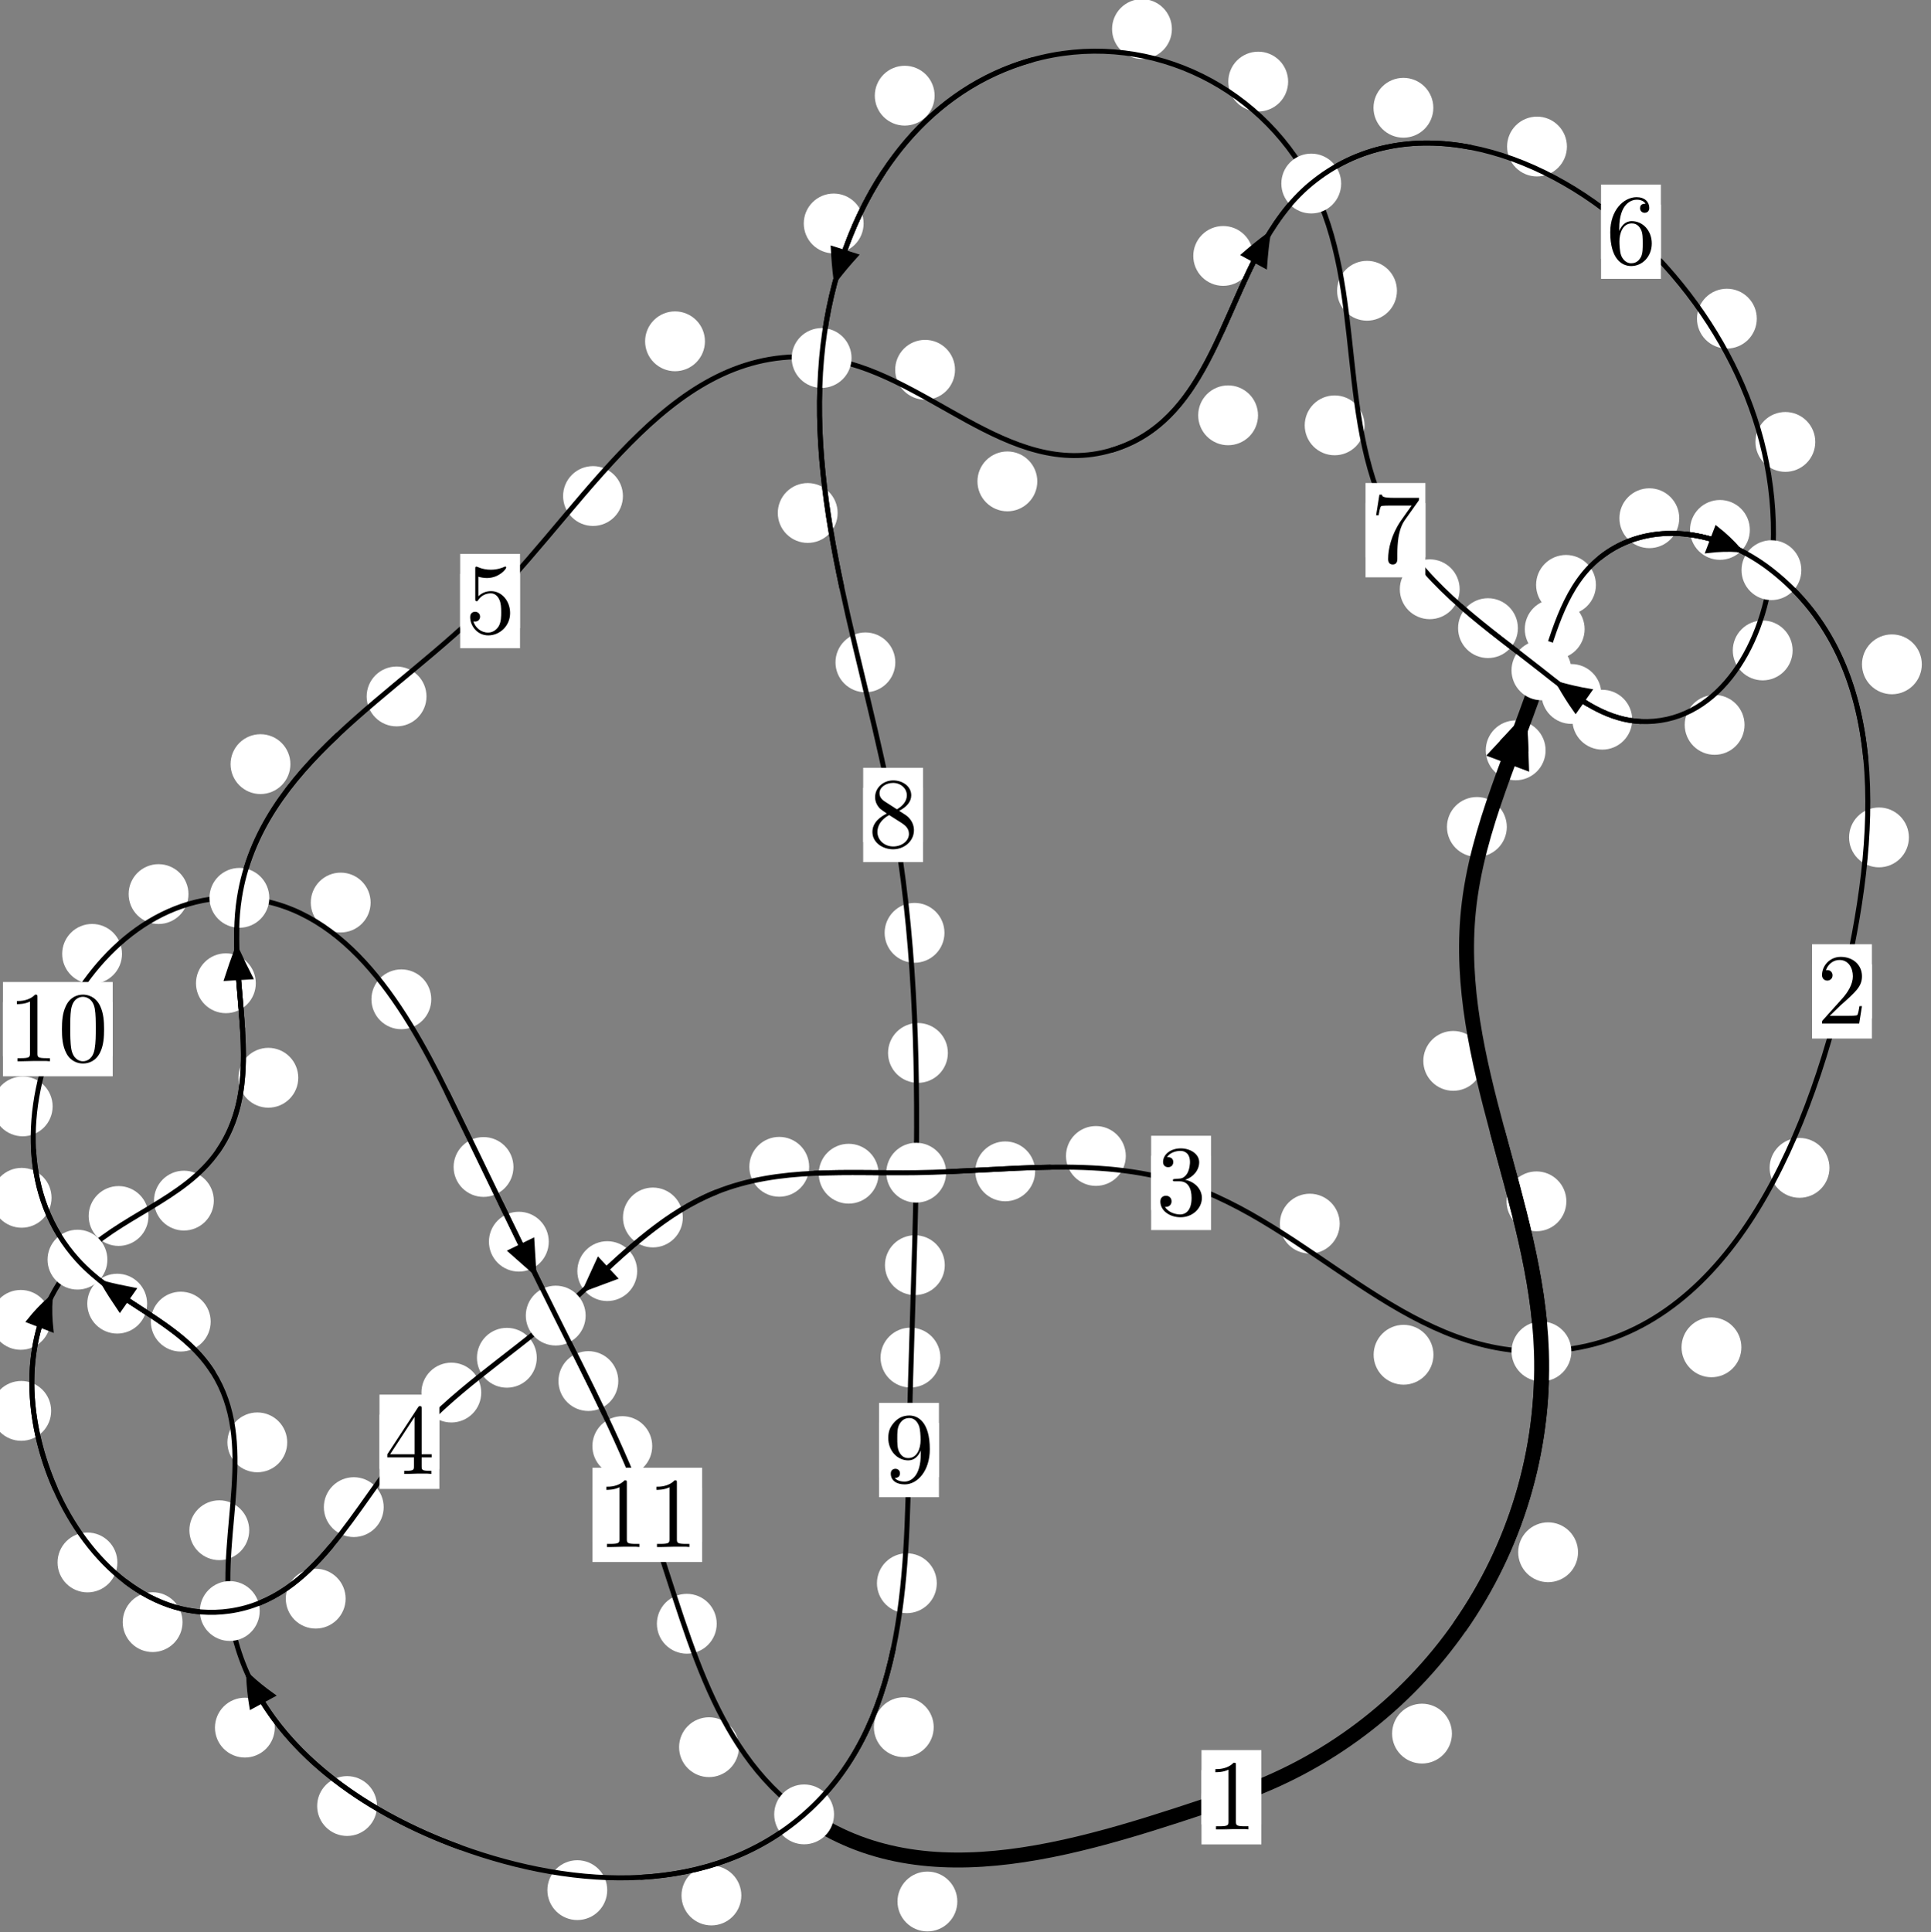 <?xml version="1.0"?>
<!-- Created by MetaPost 1.999 on 2021.07.06:0000 -->
<svg version="1.1" xmlns="http://www.w3.org/2000/svg" xmlns:xlink="http://www.w3.org/1999/xlink" width="192.919" height="193.026" viewBox="0 0 192.919 193.026">
<rect x="0" y="0" width="192.919" height="193.026" fill="#808080" stroke="none"/>
<!-- Original BoundingBox: -154.916443 -57.937271 38.002487 135.088303 -->
  <defs>
    <g transform="scale(0.01,0.01)" id="GLYPHcmr10_48">
      <path style="fill-rule: evenodd;" d="M460 -320C460 -400,455 -480,420 -554C374 -650,292 -666,250 -666C190 -666,117 -640,76 -547C44 -478,39 -400,39 -320C39 -245,43 -155,84 -79C127 2,200 22,249 22C303 22,379 1,423 -94C455 -163,460 -241,460 -320M249 -0C210 -0,151 -25,133 -121C122 -181,122 -273,122 -332C122 -396,122 -462,130 -516C149 -635,224 -644,249 -644C282 -644,348 -626,367 -527C377 -471,377 -395,377 -332C377 -257,377 -189,366 -125C351 -30,294 -0,249 -0"></path>
    </g>
    <g transform="scale(0.01,0.01)" id="GLYPHcmr10_49">
      <path style="fill-rule: evenodd;" d="M294 -640C294 -664,294 -666,271 -666C209 -602,121 -602,89 -602L89 -571C109 -571,168 -571,220 -597L220 -79C220 -43,217 -31,127 -31L95 -31L95 -0L257 -0L130 -3L217 -3L257 -3L297 -3L384 -3L419 -0L419 -31L387 -31C297 -31,294 -42,294 -79"></path>
    </g>
    <g transform="scale(0.01,0.01)" id="GLYPHcmr10_50">
      <path style="fill-rule: evenodd;" d="M127 -77L233 -180C389 -318,449 -372,449 -472C449 -586,359 -666,237 -666C124 -666,50 -574,50 -485C50 -429,100 -429,103 -429C120 -429,155 -441,155 -482C155 -508,137 -534,102 -534C94 -534,92 -534,89 -533C112 -598,166 -635,224 -635C315 -635,358 -554,358 -472C358 -392,308 -313,253 -251L61 -37C50 -26,50 -24,50 -0L421 -0L449 -174L424 -174C419 -144,412 -100,402 -85C395 -77,329 -77,307 -77"></path>
    </g>
    <g transform="scale(0.01,0.01)" id="GLYPHcmr10_51">
      <path style="fill-rule: evenodd;" d="M290 -352C372 -379,430 -449,430 -528C430 -610,342 -666,246 -666C145 -666,69 -606,69 -530C69 -497,91 -478,120 -478C151 -478,171 -500,171 -529C171 -579,124 -579,109 -579C140 -628,206 -641,242 -641C283 -641,338 -619,338 -529C338 -517,336 -459,310 -415C280 -367,246 -364,221 -363C213 -362,189 -360,182 -360C174 -359,167 -358,167 -348C167 -337,174 -337,191 -337L235 -337C317 -337,354 -269,354 -171C354 -35,285 -6,241 -6C198 -6,123 -23,88 -82C123 -77,154 -99,154 -137C154 -173,127 -193,98 -193C74 -193,42 -179,42 -135C42 -44,135 22,244 22C366 22,457 -69,457 -171C457 -253,394 -331,290 -352"></path>
    </g>
    <g transform="scale(0.01,0.01)" id="GLYPHcmr10_52">
      <path style="fill-rule: evenodd;" d="M294 -165L294 -78C294 -42,292 -31,218 -31L197 -31L197 -0L332 -0L238 -3L290 -3L332 -3L374 -3L427 -3L468 -0L468 -31L447 -31C373 -31,371 -42,371 -78L371 -165L471 -165L471 -196L371 -196L371 -651C371 -671,371 -677,355 -677C346 -677,343 -677,335 -665L28 -196L28 -165M300 -196L56 -196L300 -569"></path>
    </g>
    <g transform="scale(0.01,0.01)" id="GLYPHcmr10_53">
      <path style="fill-rule: evenodd;" d="M449 -201C449 -320,367 -420,259 -420C211 -420,168 -404,132 -369L132 -564C152 -558,185 -551,217 -551C340 -551,410 -642,410 -655C410 -661,407 -666,400 -666C399 -666,397 -666,392 -663C372 -654,323 -634,256 -634C216 -634,170 -641,123 -662C115 -665,113 -665,111 -665C101 -665,101 -657,101 -641L101 -345C101 -327,101 -319,115 -319C122 -319,124 -322,128 -328C139 -344,176 -398,257 -398C309 -398,334 -352,342 -334C358 -297,360 -258,360 -208C360 -173,360 -113,336 -71C312 -32,275 -6,229 -6C156 -6,99 -59,82 -118C85 -117,88 -116,99 -116C132 -116,149 -141,149 -165C149 -189,132 -214,99 -214C85 -214,50 -207,50 -161C50 -75,119 22,231 22C347 22,449 -74,449 -201"></path>
    </g>
    <g transform="scale(0.01,0.01)" id="GLYPHcmr10_54">
      <path style="fill-rule: evenodd;" d="M132 -328L132 -352C132 -605,256 -641,307 -641C331 -641,373 -635,395 -601C380 -601,340 -601,340 -556C340 -525,364 -510,386 -510C402 -510,432 -519,432 -558C432 -618,388 -666,305 -666C177 -666,42 -537,42 -316C42 -49,158 22,251 22C362 22,457 -72,457 -204C457 -331,368 -427,257 -427C189 -427,152 -376,132 -328M251 -6C188 -6,158 -66,152 -81C134 -128,134 -208,134 -226C134 -304,166 -404,256 -404C272 -404,318 -404,349 -342C367 -305,367 -254,367 -205C367 -157,367 -107,350 -71C320 -11,274 -6,251 -6"></path>
    </g>
    <g transform="scale(0.01,0.01)" id="GLYPHcmr10_55">
      <path style="fill-rule: evenodd;" d="M476 -609C485 -621,485 -623,485 -644L242 -644C120 -644,118 -657,114 -676L89 -676L56 -470L81 -470C84 -486,93 -549,106 -561C113 -567,191 -567,204 -567L411 -567C400 -551,321 -442,299 -409C209 -274,176 -135,176 -33C176 -23,176 22,222 22C268 22,268 -23,268 -33L268 -84C268 -139,271 -194,279 -248C283 -271,297 -357,341 -419"></path>
    </g>
    <g transform="scale(0.01,0.01)" id="GLYPHcmr10_56">
      <path style="fill-rule: evenodd;" d="M163 -457C117 -487,113 -521,113 -538C113 -599,178 -641,249 -641C322 -641,386 -589,386 -517C386 -460,347 -412,287 -377M309 -362C381 -399,430 -451,430 -517C430 -609,341 -666,250 -666C150 -666,69 -592,69 -499C69 -481,71 -436,113 -389C124 -377,161 -352,186 -335C128 -306,42 -250,42 -151C42 -45,144 22,249 22C362 22,457 -61,457 -168C457 -204,446 -249,408 -291C389 -312,373 -322,309 -362M209 -320L332 -242C360 -223,407 -193,407 -132C407 -58,332 -6,250 -6C164 -6,92 -68,92 -151C92 -209,124 -273,209 -320"></path>
    </g>
    <g transform="scale(0.01,0.01)" id="GLYPHcmr10_57">
      <path style="fill-rule: evenodd;" d="M367 -318L367 -286C367 -52,263 -6,205 -6C188 -6,134 -8,107 -42C151 -42,159 -71,159 -88C159 -119,135 -134,113 -134C97 -134,67 -125,67 -86C67 -19,121 22,206 22C335 22,457 -114,457 -329C457 -598,342 -666,253 -666C198 -666,149 -648,106 -603C65 -558,42 -516,42 -441C42 -316,130 -218,242 -218C303 -218,344 -260,367 -318M243 -241C227 -241,181 -241,150 -304C132 -341,132 -391,132 -440C132 -494,132 -541,153 -578C180 -628,218 -641,253 -641C299 -641,332 -607,349 -562C361 -530,365 -467,365 -421C365 -338,331 -241,243 -241"></path>
    </g>
  </defs>
  <path d="M145.057 173.179C145.057 172.386,144.742 171.626,144.182 171.065C143.621 170.505,142.861 170.19,142.068 170.19C141.276 170.19,140.516 170.505,139.955 171.065C139.395 171.626,139.08 172.386,139.08 173.179C139.08 173.971,139.395 174.731,139.955 175.292C140.516 175.852,141.276 176.167,142.068 176.167C142.861 176.167,143.621 175.852,144.182 175.292C144.742 174.731,145.057 173.971,145.057 173.179Z" style="fill: rgb(100%,100%,100%);stroke: none;"></path>
  <path d="M126.017 179.537C126.017 178.744,125.702 177.984,125.141 177.424C124.581 176.863,123.821 176.548,123.028 176.548C122.235 176.548,121.475 176.863,120.915 177.424C120.354 177.984,120.039 178.744,120.039 179.537C120.039 180.33,120.354 181.09,120.915 181.65C121.475 182.211,122.235 182.526,123.028 182.526C123.821 182.526,124.581 182.211,125.141 181.65C125.702 181.09,126.017 180.33,126.017 179.537Z" style="fill: rgb(100%,100%,100%);stroke: none;"></path>
  <path d="M156.491 120.006C156.491 119.214,156.176 118.453,155.615 117.893C155.055 117.333,154.295 117.018,153.502 117.018C152.709 117.018,151.949 117.333,151.389 117.893C150.828 118.453,150.513 119.214,150.513 120.006C150.513 120.799,150.828 121.559,151.389 122.12C151.949 122.68,152.709 122.995,153.502 122.995C154.295 122.995,155.055 122.68,155.615 122.12C156.176 121.559,156.491 120.799,156.491 120.006Z" style="fill: rgb(100%,100%,100%);stroke: none;"></path>
  <path d="M157.655 155.063C157.655 154.27,157.34 153.51,156.78 152.95C156.219 152.389,155.459 152.074,154.666 152.074C153.874 152.074,153.114 152.389,152.553 152.95C151.993 153.51,151.678 154.27,151.678 155.063C151.678 155.856,151.993 156.616,152.553 157.176C153.114 157.737,153.874 158.052,154.666 158.052C155.459 158.052,156.219 157.737,156.78 157.176C157.34 156.616,157.655 155.856,157.655 155.063Z" style="fill: rgb(100%,100%,100%);stroke: none;"></path>
  <path d="M150.539 82.607C150.539 81.814,150.224 81.054,149.663 80.494C149.103 79.933,148.342 79.618,147.55 79.618C146.757 79.618,145.997 79.933,145.436 80.494C144.876 81.054,144.561 81.814,144.561 82.607C144.561 83.4,144.876 84.16,145.436 84.72C145.997 85.281,146.757 85.596,147.55 85.596C148.342 85.596,149.103 85.281,149.663 84.72C150.224 84.16,150.539 83.4,150.539 82.607Z" style="fill: rgb(100%,100%,100%);stroke: none;"></path>
  <path d="M148.177 105.976C148.177 105.183,147.862 104.423,147.301 103.863C146.741 103.302,145.981 102.987,145.188 102.987C144.395 102.987,143.635 103.302,143.075 103.863C142.514 104.423,142.199 105.183,142.199 105.976C142.199 106.769,142.514 107.529,143.075 108.089C143.635 108.65,144.395 108.965,145.188 108.965C145.981 108.965,146.741 108.65,147.301 108.089C147.862 107.529,148.177 106.769,148.177 105.976Z" style="fill: rgb(100%,100%,100%);stroke: none;"></path>
  <path d="M158.314 62.844C158.314 62.052,157.999 61.291,157.439 60.731C156.878 60.171,156.118 59.856,155.325 59.856C154.533 59.856,153.773 60.171,153.212 60.731C152.652 61.291,152.337 62.052,152.337 62.844C152.337 63.637,152.652 64.397,153.212 64.958C153.773 65.518,154.533 65.833,155.325 65.833C156.118 65.833,156.878 65.518,157.439 64.958C157.999 64.397,158.314 63.637,158.314 62.844Z" style="fill: rgb(100%,100%,100%);stroke: none;"></path>
  <path d="M154.415 74.956C154.415 74.164,154.101 73.403,153.54 72.843C152.98 72.282,152.219 71.967,151.427 71.967C150.634 71.967,149.874 72.282,149.313 72.843C148.753 73.403,148.438 74.164,148.438 74.956C148.438 75.749,148.753 76.509,149.313 77.07C149.874 77.63,150.634 77.945,151.427 77.945C152.219 77.945,152.98 77.63,153.54 77.07C154.101 76.509,154.415 75.749,154.415 74.956Z" style="fill: rgb(100%,100%,100%);stroke: none;"></path>
  <path d="M167.768 51.767C167.768 50.974,167.453 50.214,166.892 49.654C166.332 49.093,165.572 48.778,164.779 48.778C163.986 48.778,163.226 49.093,162.666 49.654C162.105 50.214,161.79 50.974,161.79 51.767C161.79 52.56,162.105 53.32,162.666 53.88C163.226 54.441,163.986 54.756,164.779 54.756C165.572 54.756,166.332 54.441,166.892 53.88C167.453 53.32,167.768 52.56,167.768 51.767Z" style="fill: rgb(100%,100%,100%);stroke: none;"></path>
  <path d="M159.443 58.427C159.443 57.634,159.128 56.874,158.568 56.314C158.008 55.753,157.247 55.438,156.455 55.438C155.662 55.438,154.902 55.753,154.341 56.314C153.781 56.874,153.466 57.634,153.466 58.427C153.466 59.22,153.781 59.98,154.341 60.54C154.902 61.101,155.662 61.416,156.455 61.416C157.247 61.416,158.008 61.101,158.568 60.54C159.128 59.98,159.443 59.22,159.443 58.427Z" style="fill: rgb(100%,100%,100%);stroke: none;"></path>
  <path d="M192.002 66.363C192.002 65.57,191.688 64.81,191.127 64.25C190.567 63.689,189.806 63.374,189.014 63.374C188.221 63.374,187.461 63.689,186.9 64.25C186.34 64.81,186.025 65.57,186.025 66.363C186.025 67.156,186.34 67.916,186.9 68.476C187.461 69.037,188.221 69.352,189.014 69.352C189.806 69.352,190.567 69.037,191.127 68.476C191.688 67.916,192.002 67.156,192.002 66.363Z" style="fill: rgb(100%,100%,100%);stroke: none;"></path>
  <path d="M174.821 52.934C174.821 52.142,174.506 51.382,173.945 50.821C173.385 50.261,172.624 49.946,171.832 49.946C171.039 49.946,170.279 50.261,169.718 50.821C169.158 51.382,168.843 52.142,168.843 52.934C168.843 53.727,169.158 54.487,169.718 55.048C170.279 55.608,171.039 55.923,171.832 55.923C172.624 55.923,173.385 55.608,173.945 55.048C174.506 54.487,174.821 53.727,174.821 52.934Z" style="fill: rgb(100%,100%,100%);stroke: none;"></path>
  <path d="M182.775 116.663C182.775 115.871,182.46 115.111,181.9 114.55C181.339 113.99,180.579 113.675,179.786 113.675C178.994 113.675,178.233 113.99,177.673 114.55C177.112 115.111,176.798 115.871,176.798 116.663C176.798 117.456,177.112 118.216,177.673 118.777C178.233 119.337,178.994 119.652,179.786 119.652C180.579 119.652,181.339 119.337,181.9 118.777C182.46 118.216,182.775 117.456,182.775 116.663Z" style="fill: rgb(100%,100%,100%);stroke: none;"></path>
  <path d="M190.712 83.652C190.712 82.859,190.397 82.099,189.836 81.538C189.276 80.978,188.516 80.663,187.723 80.663C186.93 80.663,186.17 80.978,185.61 81.538C185.049 82.099,184.734 82.859,184.734 83.652C184.734 84.444,185.049 85.205,185.61 85.765C186.17 86.326,186.93 86.641,187.723 86.641C188.516 86.641,189.276 86.326,189.836 85.765C190.397 85.205,190.712 84.444,190.712 83.652Z" style="fill: rgb(100%,100%,100%);stroke: none;"></path>
  <path d="M143.212 135.333C143.212 134.54,142.897 133.78,142.337 133.219C141.776 132.659,141.016 132.344,140.224 132.344C139.431 132.344,138.671 132.659,138.11 133.219C137.55 133.78,137.235 134.54,137.235 135.333C137.235 136.125,137.55 136.885,138.11 137.446C138.671 138.006,139.431 138.321,140.224 138.321C141.016 138.321,141.776 138.006,142.337 137.446C142.897 136.885,143.212 136.125,143.212 135.333Z" style="fill: rgb(100%,100%,100%);stroke: none;"></path>
  <path d="M173.975 134.59C173.975 133.797,173.66 133.037,173.099 132.477C172.539 131.916,171.779 131.601,170.986 131.601C170.193 131.601,169.433 131.916,168.873 132.477C168.312 133.037,167.997 133.797,167.997 134.59C167.997 135.383,168.312 136.143,168.873 136.703C169.433 137.264,170.193 137.579,170.986 137.579C171.779 137.579,172.539 137.264,173.099 136.703C173.66 136.143,173.975 135.383,173.975 134.59Z" style="fill: rgb(100%,100%,100%);stroke: none;"></path>
  <path d="M112.476 115.475C112.476 114.682,112.161 113.922,111.601 113.362C111.04 112.801,110.28 112.486,109.487 112.486C108.695 112.486,107.935 112.801,107.374 113.362C106.814 113.922,106.499 114.682,106.499 115.475C106.499 116.268,106.814 117.028,107.374 117.588C107.935 118.149,108.695 118.464,109.487 118.464C110.28 118.464,111.04 118.149,111.601 117.588C112.161 117.028,112.476 116.268,112.476 115.475Z" style="fill: rgb(100%,100%,100%);stroke: none;"></path>
  <path d="M133.846 122.235C133.846 121.443,133.531 120.682,132.971 120.122C132.41 119.562,131.65 119.247,130.858 119.247C130.065 119.247,129.305 119.562,128.744 120.122C128.184 120.682,127.869 121.443,127.869 122.235C127.869 123.028,128.184 123.788,128.744 124.349C129.305 124.909,130.065 125.224,130.858 125.224C131.65 125.224,132.41 124.909,132.971 124.349C133.531 123.788,133.846 123.028,133.846 122.235Z" style="fill: rgb(100%,100%,100%);stroke: none;"></path>
  <path d="M87.775 117.247C87.775 116.454,87.46 115.694,86.9 115.133C86.34 114.573,85.579 114.258,84.787 114.258C83.994 114.258,83.234 114.573,82.673 115.133C82.113 115.694,81.798 116.454,81.798 117.247C81.798 118.039,82.113 118.8,82.673 119.36C83.234 119.921,83.994 120.235,84.787 120.235C85.579 120.235,86.34 119.921,86.9 119.36C87.46 118.8,87.775 118.039,87.775 117.247Z" style="fill: rgb(100%,100%,100%);stroke: none;"></path>
  <path d="M103.417 117.012C103.417 116.219,103.102 115.459,102.542 114.899C101.981 114.338,101.221 114.023,100.429 114.023C99.636 114.023,98.876 114.338,98.315 114.899C97.755 115.459,97.44 116.219,97.44 117.012C97.44 117.805,97.755 118.565,98.315 119.125C98.876 119.686,99.636 120.001,100.429 120.001C101.221 120.001,101.981 119.686,102.542 119.125C103.102 118.565,103.417 117.805,103.417 117.012Z" style="fill: rgb(100%,100%,100%);stroke: none;"></path>
  <path d="M68.218 121.62C68.218 120.828,67.903 120.067,67.342 119.507C66.782 118.946,66.022 118.632,65.229 118.632C64.436 118.632,63.676 118.946,63.116 119.507C62.555 120.067,62.24 120.828,62.24 121.62C62.24 122.413,62.555 123.173,63.116 123.734C63.676 124.294,64.436 124.609,65.229 124.609C66.022 124.609,66.782 124.294,67.342 123.734C67.903 123.173,68.218 122.413,68.218 121.62Z" style="fill: rgb(100%,100%,100%);stroke: none;"></path>
  <path d="M80.841 116.559C80.841 115.766,80.526 115.006,79.966 114.445C79.405 113.885,78.645 113.57,77.852 113.57C77.06 113.57,76.299 113.885,75.739 114.445C75.178 115.006,74.863 115.766,74.863 116.559C74.863 117.351,75.178 118.112,75.739 118.672C76.299 119.232,77.06 119.547,77.852 119.547C78.645 119.547,79.405 119.232,79.966 118.672C80.526 118.112,80.841 117.351,80.841 116.559Z" style="fill: rgb(100%,100%,100%);stroke: none;"></path>
  <path d="M53.627 135.634C53.627 134.841,53.312 134.081,52.752 133.52C52.191 132.96,51.431 132.645,50.639 132.645C49.846 132.645,49.086 132.96,48.525 133.52C47.965 134.081,47.65 134.841,47.65 135.634C47.65 136.426,47.965 137.187,48.525 137.747C49.086 138.308,49.846 138.623,50.639 138.623C51.431 138.623,52.191 138.308,52.752 137.747C53.312 137.187,53.627 136.426,53.627 135.634Z" style="fill: rgb(100%,100%,100%);stroke: none;"></path>
  <path d="M63.658 126.978C63.658 126.185,63.343 125.425,62.783 124.865C62.222 124.304,61.462 123.989,60.669 123.989C59.877 123.989,59.116 124.304,58.556 124.865C57.995 125.425,57.68 126.185,57.68 126.978C57.68 127.771,57.995 128.531,58.556 129.091C59.116 129.652,59.877 129.967,60.669 129.967C61.462 129.967,62.222 129.652,62.783 129.091C63.343 128.531,63.658 127.771,63.658 126.978Z" style="fill: rgb(100%,100%,100%);stroke: none;"></path>
  <path d="M38.332 150.555C38.332 149.762,38.017 149.002,37.457 148.441C36.896 147.881,36.136 147.566,35.344 147.566C34.551 147.566,33.791 147.881,33.23 148.441C32.67 149.002,32.355 149.762,32.355 150.555C32.355 151.347,32.67 152.107,33.23 152.668C33.791 153.228,34.551 153.543,35.344 153.543C36.136 153.543,36.896 153.228,37.457 152.668C38.017 152.107,38.332 151.347,38.332 150.555Z" style="fill: rgb(100%,100%,100%);stroke: none;"></path>
  <path d="M48.08 139.11C48.08 138.318,47.765 137.557,47.205 136.997C46.644 136.436,45.884 136.122,45.091 136.122C44.299 136.122,43.538 136.436,42.978 136.997C42.417 137.557,42.103 138.318,42.103 139.11C42.103 139.903,42.417 140.663,42.978 141.224C43.538 141.784,44.299 142.099,45.091 142.099C45.884 142.099,46.644 141.784,47.205 141.224C47.765 140.663,48.08 139.903,48.08 139.11Z" style="fill: rgb(100%,100%,100%);stroke: none;"></path>
  <path d="M18.237 162.044C18.237 161.251,17.922 160.491,17.362 159.93C16.801 159.37,16.041 159.055,15.249 159.055C14.456 159.055,13.696 159.37,13.135 159.93C12.575 160.491,12.26 161.251,12.26 162.044C12.26 162.836,12.575 163.596,13.135 164.157C13.696 164.717,14.456 165.032,15.249 165.032C16.041 165.032,16.801 164.717,17.362 164.157C17.922 163.596,18.237 162.836,18.237 162.044Z" style="fill: rgb(100%,100%,100%);stroke: none;"></path>
  <path d="M34.53 159.698C34.53 158.905,34.215 158.145,33.654 157.584C33.094 157.024,32.333 156.709,31.541 156.709C30.748 156.709,29.988 157.024,29.427 157.584C28.867 158.145,28.552 158.905,28.552 159.698C28.552 160.49,28.867 161.25,29.427 161.811C29.988 162.371,30.748 162.686,31.541 162.686C32.333 162.686,33.094 162.371,33.654 161.811C34.215 161.25,34.53 160.49,34.53 159.698Z" style="fill: rgb(100%,100%,100%);stroke: none;"></path>
  <path d="M5.111 140.939C5.111 140.146,4.796 139.386,4.236 138.825C3.675 138.265,2.915 137.95,2.123 137.95C1.33 137.95,0.57 138.265,0.009 138.825C-0.551 139.386,-0.866 140.146,-0.866 140.939C-0.866 141.731,-0.551 142.492,0.009 143.052C0.57 143.613,1.33 143.928,2.123 143.928C2.915 143.928,3.675 143.613,4.236 143.052C4.796 142.492,5.111 141.731,5.111 140.939Z" style="fill: rgb(100%,100%,100%);stroke: none;"></path>
  <path d="M11.727 156.082C11.727 155.289,11.412 154.529,10.852 153.968C10.291 153.408,9.531 153.093,8.738 153.093C7.946 153.093,7.186 153.408,6.625 153.968C6.065 154.529,5.75 155.289,5.75 156.082C5.75 156.874,6.065 157.635,6.625 158.195C7.186 158.756,7.946 159.07,8.738 159.07C9.531 159.07,10.291 158.756,10.852 158.195C11.412 157.635,11.727 156.874,11.727 156.082Z" style="fill: rgb(100%,100%,100%);stroke: none;"></path>
  <path d="M14.836 121.472C14.836 120.679,14.521 119.919,13.961 119.359C13.4 118.798,12.64 118.483,11.848 118.483C11.055 118.483,10.295 118.798,9.734 119.359C9.174 119.919,8.859 120.679,8.859 121.472C8.859 122.265,9.174 123.025,9.734 123.585C10.295 124.146,11.055 124.461,11.848 124.461C12.64 124.461,13.4 124.146,13.961 123.585C14.521 123.025,14.836 122.265,14.836 121.472Z" style="fill: rgb(100%,100%,100%);stroke: none;"></path>
  <path d="M5.061 131.848C5.061 131.056,4.746 130.296,4.186 129.735C3.625 129.175,2.865 128.86,2.072 128.86C1.28 128.86,0.519 129.175,-0.041 129.735C-0.602 130.296,-0.916 131.056,-0.916 131.848C-0.916 132.641,-0.602 133.401,-0.041 133.962C0.519 134.522,1.28 134.837,2.072 134.837C2.865 134.837,3.625 134.522,4.186 133.962C4.746 133.401,5.061 132.641,5.061 131.848Z" style="fill: rgb(100%,100%,100%);stroke: none;"></path>
  <path d="M29.798 107.663C29.798 106.87,29.483 106.11,28.922 105.55C28.362 104.989,27.601 104.674,26.809 104.674C26.016 104.674,25.256 104.989,24.695 105.55C24.135 106.11,23.82 106.87,23.82 107.663C23.82 108.456,24.135 109.216,24.695 109.776C25.256 110.337,26.016 110.652,26.809 110.652C27.601 110.652,28.362 110.337,28.922 109.776C29.483 109.216,29.798 108.456,29.798 107.663Z" style="fill: rgb(100%,100%,100%);stroke: none;"></path>
  <path d="M21.362 119.934C21.362 119.142,21.047 118.382,20.487 117.821C19.926 117.261,19.166 116.946,18.374 116.946C17.581 116.946,16.821 117.261,16.26 117.821C15.7 118.382,15.385 119.142,15.385 119.934C15.385 120.727,15.7 121.487,16.26 122.048C16.821 122.608,17.581 122.923,18.374 122.923C19.166 122.923,19.926 122.608,20.487 122.048C21.047 121.487,21.362 120.727,21.362 119.934Z" style="fill: rgb(100%,100%,100%);stroke: none;"></path>
  <path d="M29.012 76.333C29.012 75.54,28.697 74.78,28.137 74.22C27.576 73.659,26.816 73.344,26.023 73.344C25.231 73.344,24.471 73.659,23.91 74.22C23.35 74.78,23.035 75.54,23.035 76.333C23.035 77.126,23.35 77.886,23.91 78.446C24.471 79.007,25.231 79.322,26.023 79.322C26.816 79.322,27.576 79.007,28.137 78.446C28.697 77.886,29.012 77.126,29.012 76.333Z" style="fill: rgb(100%,100%,100%);stroke: none;"></path>
  <path d="M25.556 98.222C25.556 97.429,25.241 96.669,24.681 96.109C24.12 95.548,23.36 95.233,22.568 95.233C21.775 95.233,21.015 95.548,20.454 96.109C19.894 96.669,19.579 97.429,19.579 98.222C19.579 99.015,19.894 99.775,20.454 100.335C21.015 100.896,21.775 101.211,22.568 101.211C23.36 101.211,24.12 100.896,24.681 100.335C25.241 99.775,25.556 99.015,25.556 98.222Z" style="fill: rgb(100%,100%,100%);stroke: none;"></path>
  <path d="M62.234 49.552C62.234 48.759,61.919 47.999,61.359 47.438C60.798 46.878,60.038 46.563,59.246 46.563C58.453 46.563,57.693 46.878,57.132 47.438C56.572 47.999,56.257 48.759,56.257 49.552C56.257 50.344,56.572 51.105,57.132 51.665C57.693 52.225,58.453 52.54,59.246 52.54C60.038 52.54,60.798 52.225,61.359 51.665C61.919 51.105,62.234 50.344,62.234 49.552Z" style="fill: rgb(100%,100%,100%);stroke: none;"></path>
  <path d="M42.609 69.573C42.609 68.78,42.295 68.02,41.734 67.459C41.174 66.899,40.413 66.584,39.621 66.584C38.828 66.584,38.068 66.899,37.507 67.459C36.947 68.02,36.632 68.78,36.632 69.573C36.632 70.365,36.947 71.125,37.507 71.686C38.068 72.246,38.828 72.561,39.621 72.561C40.413 72.561,41.174 72.246,41.734 71.686C42.295 71.125,42.609 70.365,42.609 69.573Z" style="fill: rgb(100%,100%,100%);stroke: none;"></path>
  <path d="M95.412 36.94C95.412 36.147,95.097 35.387,94.537 34.826C93.976 34.266,93.216 33.951,92.423 33.951C91.631 33.951,90.871 34.266,90.31 34.826C89.75 35.387,89.435 36.147,89.435 36.94C89.435 37.732,89.75 38.492,90.31 39.053C90.871 39.613,91.631 39.928,92.423 39.928C93.216 39.928,93.976 39.613,94.537 39.053C95.097 38.492,95.412 37.732,95.412 36.94Z" style="fill: rgb(100%,100%,100%);stroke: none;"></path>
  <path d="M70.428 34.095C70.428 33.303,70.113 32.543,69.552 31.982C68.992 31.422,68.232 31.107,67.439 31.107C66.646 31.107,65.886 31.422,65.326 31.982C64.765 32.543,64.45 33.303,64.45 34.095C64.45 34.888,64.765 35.648,65.326 36.209C65.886 36.769,66.646 37.084,67.439 37.084C68.232 37.084,68.992 36.769,69.552 36.209C70.113 35.648,70.428 34.888,70.428 34.095Z" style="fill: rgb(100%,100%,100%);stroke: none;"></path>
  <path d="M125.684 41.488C125.684 40.696,125.369 39.936,124.809 39.375C124.248 38.815,123.488 38.5,122.696 38.5C121.903 38.5,121.143 38.815,120.582 39.375C120.022 39.936,119.707 40.696,119.707 41.488C119.707 42.281,120.022 43.041,120.582 43.602C121.143 44.162,121.903 44.477,122.696 44.477C123.488 44.477,124.248 44.162,124.809 43.602C125.369 43.041,125.684 42.281,125.684 41.488Z" style="fill: rgb(100%,100%,100%);stroke: none;"></path>
  <path d="M103.632 48.088C103.632 47.295,103.317 46.535,102.756 45.975C102.196 45.414,101.436 45.099,100.643 45.099C99.85 45.099,99.09 45.414,98.53 45.975C97.969 46.535,97.654 47.295,97.654 48.088C97.654 48.881,97.969 49.641,98.53 50.201C99.09 50.762,99.85 51.077,100.643 51.077C101.436 51.077,102.196 50.762,102.756 50.201C103.317 49.641,103.632 48.881,103.632 48.088Z" style="fill: rgb(100%,100%,100%);stroke: none;"></path>
  <path d="M143.199 10.767C143.199 9.974,142.884 9.214,142.324 8.653C141.763 8.093,141.003 7.778,140.21 7.778C139.418 7.778,138.658 8.093,138.097 8.653C137.537 9.214,137.222 9.974,137.222 10.767C137.222 11.559,137.537 12.319,138.097 12.88C138.658 13.44,139.418 13.755,140.21 13.755C141.003 13.755,141.763 13.44,142.324 12.88C142.884 12.319,143.199 11.559,143.199 10.767Z" style="fill: rgb(100%,100%,100%);stroke: none;"></path>
  <path d="M125.193 25.566C125.193 24.774,124.878 24.013,124.318 23.453C123.757 22.892,122.997 22.578,122.204 22.578C121.412 22.578,120.651 22.892,120.091 23.453C119.531 24.013,119.216 24.774,119.216 25.566C119.216 26.359,119.531 27.119,120.091 27.68C120.651 28.24,121.412 28.555,122.204 28.555C122.997 28.555,123.757 28.24,124.318 27.68C124.878 27.119,125.193 26.359,125.193 25.566Z" style="fill: rgb(100%,100%,100%);stroke: none;"></path>
  <path d="M175.516 31.83C175.516 31.038,175.201 30.277,174.641 29.717C174.08 29.156,173.32 28.842,172.528 28.842C171.735 28.842,170.975 29.156,170.414 29.717C169.854 30.277,169.539 31.038,169.539 31.83C169.539 32.623,169.854 33.383,170.414 33.944C170.975 34.504,171.735 34.819,172.528 34.819C173.32 34.819,174.08 34.504,174.641 33.944C175.201 33.383,175.516 32.623,175.516 31.83Z" style="fill: rgb(100%,100%,100%);stroke: none;"></path>
  <path d="M156.546 14.639C156.546 13.846,156.231 13.086,155.67 12.526C155.11 11.965,154.35 11.65,153.557 11.65C152.764 11.65,152.004 11.965,151.444 12.526C150.883 13.086,150.568 13.846,150.568 14.639C150.568 15.432,150.883 16.192,151.444 16.752C152.004 17.313,152.764 17.628,153.557 17.628C154.35 17.628,155.11 17.313,155.67 16.752C156.231 16.192,156.546 15.432,156.546 14.639Z" style="fill: rgb(100%,100%,100%);stroke: none;"></path>
  <path d="M179.095 64.975C179.095 64.183,178.78 63.423,178.22 62.862C177.659 62.302,176.899 61.987,176.106 61.987C175.314 61.987,174.554 62.302,173.993 62.862C173.433 63.423,173.118 64.183,173.118 64.975C173.118 65.768,173.433 66.528,173.993 67.089C174.554 67.649,175.314 67.964,176.106 67.964C176.899 67.964,177.659 67.649,178.22 67.089C178.78 66.528,179.095 65.768,179.095 64.975Z" style="fill: rgb(100%,100%,100%);stroke: none;"></path>
  <path d="M181.358 44.146C181.358 43.353,181.043 42.593,180.483 42.033C179.922 41.472,179.162 41.157,178.369 41.157C177.577 41.157,176.817 41.472,176.256 42.033C175.696 42.593,175.381 43.353,175.381 44.146C175.381 44.939,175.696 45.699,176.256 46.259C176.817 46.82,177.577 47.135,178.369 47.135C179.162 47.135,179.922 46.82,180.483 46.259C181.043 45.699,181.358 44.939,181.358 44.146Z" style="fill: rgb(100%,100%,100%);stroke: none;"></path>
  <path d="M163.068 71.895C163.068 71.102,162.753 70.342,162.193 69.782C161.633 69.221,160.872 68.906,160.08 68.906C159.287 68.906,158.527 69.221,157.966 69.782C157.406 70.342,157.091 71.102,157.091 71.895C157.091 72.688,157.406 73.448,157.966 74.008C158.527 74.569,159.287 74.884,160.08 74.884C160.872 74.884,161.633 74.569,162.193 74.008C162.753 73.448,163.068 72.688,163.068 71.895Z" style="fill: rgb(100%,100%,100%);stroke: none;"></path>
  <path d="M174.291 72.412C174.291 71.619,173.976 70.859,173.416 70.299C172.855 69.738,172.095 69.423,171.302 69.423C170.51 69.423,169.75 69.738,169.189 70.299C168.629 70.859,168.314 71.619,168.314 72.412C168.314 73.205,168.629 73.965,169.189 74.525C169.75 75.086,170.51 75.401,171.302 75.401C172.095 75.401,172.855 75.086,173.416 74.525C173.976 73.965,174.291 73.205,174.291 72.412Z" style="fill: rgb(100%,100%,100%);stroke: none;"></path>
  <path d="M151.648 62.748C151.648 61.955,151.333 61.195,150.773 60.634C150.212 60.074,149.452 59.759,148.659 59.759C147.867 59.759,147.106 60.074,146.546 60.634C145.986 61.195,145.671 61.955,145.671 62.748C145.671 63.54,145.986 64.301,146.546 64.861C147.106 65.422,147.867 65.736,148.659 65.736C149.452 65.736,150.212 65.422,150.773 64.861C151.333 64.301,151.648 63.54,151.648 62.748Z" style="fill: rgb(100%,100%,100%);stroke: none;"></path>
  <path d="M159.982 69.324C159.982 68.531,159.667 67.771,159.107 67.211C158.546 66.65,157.786 66.335,156.993 66.335C156.201 66.335,155.441 66.65,154.88 67.211C154.32 67.771,154.005 68.531,154.005 69.324C154.005 70.117,154.32 70.877,154.88 71.437C155.441 71.998,156.201 72.313,156.993 72.313C157.786 72.313,158.546 71.998,159.107 71.437C159.667 70.877,159.982 70.117,159.982 69.324Z" style="fill: rgb(100%,100%,100%);stroke: none;"></path>
  <path d="M136.327 42.491C136.327 41.698,136.012 40.938,135.452 40.377C134.891 39.817,134.131 39.502,133.338 39.502C132.546 39.502,131.786 39.817,131.225 40.377C130.665 40.938,130.35 41.698,130.35 42.491C130.35 43.283,130.665 44.043,131.225 44.604C131.786 45.164,132.546 45.479,133.338 45.479C134.131 45.479,134.891 45.164,135.452 44.604C136.012 44.043,136.327 43.283,136.327 42.491Z" style="fill: rgb(100%,100%,100%);stroke: none;"></path>
  <path d="M145.829 58.864C145.829 58.071,145.514 57.311,144.953 56.75C144.393 56.19,143.632 55.875,142.84 55.875C142.047 55.875,141.287 56.19,140.726 56.75C140.166 57.311,139.851 58.071,139.851 58.864C139.851 59.656,140.166 60.416,140.726 60.977C141.287 61.537,142.047 61.852,142.84 61.852C143.632 61.852,144.393 61.537,144.953 60.977C145.514 60.416,145.829 59.656,145.829 58.864Z" style="fill: rgb(100%,100%,100%);stroke: none;"></path>
  <path d="M128.692 8.151C128.692 7.358,128.377 6.598,127.817 6.037C127.256 5.477,126.496 5.162,125.704 5.162C124.911 5.162,124.151 5.477,123.59 6.037C123.03 6.598,122.715 7.358,122.715 8.151C122.715 8.943,123.03 9.704,123.59 10.264C124.151 10.824,124.911 11.139,125.704 11.139C126.496 11.139,127.256 10.824,127.817 10.264C128.377 9.704,128.692 8.943,128.692 8.151Z" style="fill: rgb(100%,100%,100%);stroke: none;"></path>
  <path d="M139.563 29.045C139.563 28.252,139.248 27.492,138.688 26.932C138.127 26.371,137.367 26.056,136.574 26.056C135.782 26.056,135.022 26.371,134.461 26.932C133.901 27.492,133.586 28.252,133.586 29.045C133.586 29.838,133.901 30.598,134.461 31.158C135.022 31.719,135.782 32.034,136.574 32.034C137.367 32.034,138.127 31.719,138.688 31.158C139.248 30.598,139.563 29.838,139.563 29.045Z" style="fill: rgb(100%,100%,100%);stroke: none;"></path>
  <path d="M93.375 9.558C93.375 8.766,93.06 8.006,92.5 7.445C91.939 6.885,91.179 6.57,90.387 6.57C89.594 6.57,88.834 6.885,88.273 7.445C87.713 8.006,87.398 8.766,87.398 9.558C87.398 10.351,87.713 11.111,88.273 11.672C88.834 12.232,89.594 12.547,90.387 12.547C91.179 12.547,91.939 12.232,92.5 11.672C93.06 11.111,93.375 10.351,93.375 9.558Z" style="fill: rgb(100%,100%,100%);stroke: none;"></path>
  <path d="M117.08 2.9C117.08 2.108,116.765 1.348,116.204 0.787C115.644 0.227,114.883 -0.088,114.091 -0.088C113.298 -0.088,112.538 0.227,111.977 0.787C111.417 1.348,111.102 2.108,111.102 2.9C111.102 3.693,111.417 4.453,111.977 5.014C112.538 5.574,113.298 5.889,114.091 5.889C114.883 5.889,115.644 5.574,116.204 5.014C116.765 4.453,117.08 3.693,117.08 2.9Z" style="fill: rgb(100%,100%,100%);stroke: none;"></path>
  <path d="M83.685 51.244C83.685 50.452,83.37 49.691,82.81 49.131C82.249 48.57,81.489 48.255,80.696 48.255C79.904 48.255,79.143 48.57,78.583 49.131C78.022 49.691,77.707 50.452,77.707 51.244C77.707 52.037,78.022 52.797,78.583 53.358C79.143 53.918,79.904 54.233,80.696 54.233C81.489 54.233,82.249 53.918,82.81 53.358C83.37 52.797,83.685 52.037,83.685 51.244Z" style="fill: rgb(100%,100%,100%);stroke: none;"></path>
  <path d="M86.28 22.323C86.28 21.531,85.965 20.77,85.404 20.21C84.844 19.65,84.084 19.335,83.291 19.335C82.498 19.335,81.738 19.65,81.178 20.21C80.617 20.77,80.302 21.531,80.302 22.323C80.302 23.116,80.617 23.876,81.178 24.437C81.738 24.997,82.498 25.312,83.291 25.312C84.084 25.312,84.844 24.997,85.404 24.437C85.965 23.876,86.28 23.116,86.28 22.323Z" style="fill: rgb(100%,100%,100%);stroke: none;"></path>
  <path d="M94.358 93.184C94.358 92.391,94.043 91.631,93.483 91.071C92.923 90.51,92.162 90.195,91.37 90.195C90.577 90.195,89.817 90.51,89.256 91.071C88.696 91.631,88.381 92.391,88.381 93.184C88.381 93.977,88.696 94.737,89.256 95.297C89.817 95.858,90.577 96.173,91.37 96.173C92.162 96.173,92.923 95.858,93.483 95.297C94.043 94.737,94.358 93.977,94.358 93.184Z" style="fill: rgb(100%,100%,100%);stroke: none;"></path>
  <path d="M89.448 66.167C89.448 65.374,89.133 64.614,88.573 64.054C88.012 63.493,87.252 63.178,86.459 63.178C85.667 63.178,84.907 63.493,84.346 64.054C83.786 64.614,83.471 65.374,83.471 66.167C83.471 66.96,83.786 67.72,84.346 68.28C84.907 68.841,85.667 69.156,86.459 69.156C87.252 69.156,88.012 68.841,88.573 68.28C89.133 67.72,89.448 66.96,89.448 66.167Z" style="fill: rgb(100%,100%,100%);stroke: none;"></path>
  <path d="M94.39 126.384C94.39 125.591,94.075 124.831,93.515 124.27C92.954 123.71,92.194 123.395,91.402 123.395C90.609 123.395,89.849 123.71,89.288 124.27C88.728 124.831,88.413 125.591,88.413 126.384C88.413 127.176,88.728 127.937,89.288 128.497C89.849 129.058,90.609 129.372,91.402 129.372C92.194 129.372,92.954 129.058,93.515 128.497C94.075 127.937,94.39 127.176,94.39 126.384Z" style="fill: rgb(100%,100%,100%);stroke: none;"></path>
  <path d="M94.699 105.183C94.699 104.39,94.384 103.63,93.823 103.069C93.263 102.509,92.503 102.194,91.71 102.194C90.917 102.194,90.157 102.509,89.597 103.069C89.036 103.63,88.721 104.39,88.721 105.183C88.721 105.975,89.036 106.735,89.597 107.296C90.157 107.856,90.917 108.171,91.71 108.171C92.503 108.171,93.263 107.856,93.823 107.296C94.384 106.735,94.699 105.975,94.699 105.183Z" style="fill: rgb(100%,100%,100%);stroke: none;"></path>
  <path d="M93.591 158.155C93.591 157.362,93.276 156.602,92.715 156.042C92.155 155.481,91.395 155.166,90.602 155.166C89.809 155.166,89.049 155.481,88.488 156.042C87.928 156.602,87.613 157.362,87.613 158.155C87.613 158.948,87.928 159.708,88.488 160.268C89.049 160.829,89.809 161.144,90.602 161.144C91.395 161.144,92.155 160.829,92.715 160.268C93.276 159.708,93.591 158.948,93.591 158.155Z" style="fill: rgb(100%,100%,100%);stroke: none;"></path>
  <path d="M93.951 135.615C93.951 134.822,93.636 134.062,93.075 133.502C92.515 132.941,91.755 132.626,90.962 132.626C90.169 132.626,89.409 132.941,88.849 133.502C88.288 134.062,87.973 134.822,87.973 135.615C87.973 136.408,88.288 137.168,88.849 137.728C89.409 138.289,90.169 138.604,90.962 138.604C91.755 138.604,92.515 138.289,93.075 137.728C93.636 137.168,93.951 136.408,93.951 135.615Z" style="fill: rgb(100%,100%,100%);stroke: none;"></path>
  <path d="M74.063 189.349C74.063 188.557,73.749 187.796,73.188 187.236C72.628 186.676,71.867 186.361,71.075 186.361C70.282 186.361,69.522 186.676,68.961 187.236C68.401 187.796,68.086 188.557,68.086 189.349C68.086 190.142,68.401 190.902,68.961 191.463C69.522 192.023,70.282 192.338,71.075 192.338C71.867 192.338,72.628 192.023,73.188 191.463C73.749 190.902,74.063 190.142,74.063 189.349Z" style="fill: rgb(100%,100%,100%);stroke: none;"></path>
  <path d="M93.283 172.537C93.283 171.744,92.968 170.984,92.408 170.424C91.847 169.863,91.087 169.548,90.295 169.548C89.502 169.548,88.742 169.863,88.181 170.424C87.621 170.984,87.306 171.744,87.306 172.537C87.306 173.33,87.621 174.09,88.181 174.65C88.742 175.211,89.502 175.526,90.295 175.526C91.087 175.526,91.847 175.211,92.408 174.65C92.968 174.09,93.283 173.33,93.283 172.537Z" style="fill: rgb(100%,100%,100%);stroke: none;"></path>
  <path d="M37.664 180.413C37.664 179.62,37.349 178.86,36.788 178.299C36.228 177.739,35.468 177.424,34.675 177.424C33.882 177.424,33.122 177.739,32.562 178.299C32.001 178.86,31.686 179.62,31.686 180.413C31.686 181.206,32.001 181.966,32.562 182.526C33.122 183.087,33.882 183.402,34.675 183.402C35.468 183.402,36.228 183.087,36.788 182.526C37.349 181.966,37.664 181.206,37.664 180.413Z" style="fill: rgb(100%,100%,100%);stroke: none;"></path>
  <path d="M60.665 188.815C60.665 188.022,60.35 187.262,59.79 186.701C59.229 186.141,58.469 185.826,57.676 185.826C56.884 185.826,56.123 186.141,55.563 186.701C55.002 187.262,54.687 188.022,54.687 188.815C54.687 189.607,55.002 190.368,55.563 190.928C56.123 191.488,56.884 191.803,57.676 191.803C58.469 191.803,59.229 191.488,59.79 190.928C60.35 190.368,60.665 189.607,60.665 188.815Z" style="fill: rgb(100%,100%,100%);stroke: none;"></path>
  <path d="M24.899 152.862C24.899 152.069,24.584 151.309,24.023 150.748C23.463 150.188,22.702 149.873,21.91 149.873C21.117 149.873,20.357 150.188,19.796 150.748C19.236 151.309,18.921 152.069,18.921 152.862C18.921 153.654,19.236 154.414,19.796 154.975C20.357 155.535,21.117 155.85,21.91 155.85C22.702 155.85,23.463 155.535,24.023 154.975C24.584 154.414,24.899 153.654,24.899 152.862Z" style="fill: rgb(100%,100%,100%);stroke: none;"></path>
  <path d="M27.452 172.58C27.452 171.788,27.137 171.027,26.577 170.467C26.016 169.907,25.256 169.592,24.463 169.592C23.671 169.592,22.911 169.907,22.35 170.467C21.79 171.027,21.475 171.788,21.475 172.58C21.475 173.373,21.79 174.133,22.35 174.694C22.911 175.254,23.671 175.569,24.463 175.569C25.256 175.569,26.016 175.254,26.577 174.694C27.137 174.133,27.452 173.373,27.452 172.58Z" style="fill: rgb(100%,100%,100%);stroke: none;"></path>
  <path d="M21.048 132.024C21.048 131.231,20.733 130.471,20.172 129.911C19.612 129.35,18.852 129.035,18.059 129.035C17.266 129.035,16.506 129.35,15.946 129.911C15.385 130.471,15.07 131.231,15.07 132.024C15.07 132.817,15.385 133.577,15.946 134.137C16.506 134.698,17.266 135.013,18.059 135.013C18.852 135.013,19.612 134.698,20.172 134.137C20.733 133.577,21.048 132.817,21.048 132.024Z" style="fill: rgb(100%,100%,100%);stroke: none;"></path>
  <path d="M28.695 144.084C28.695 143.292,28.381 142.531,27.82 141.971C27.26 141.411,26.499 141.096,25.707 141.096C24.914 141.096,24.154 141.411,23.593 141.971C23.033 142.531,22.718 143.292,22.718 144.084C22.718 144.877,23.033 145.637,23.593 146.198C24.154 146.758,24.914 147.073,25.707 147.073C26.499 147.073,27.26 146.758,27.82 146.198C28.381 145.637,28.695 144.877,28.695 144.084Z" style="fill: rgb(100%,100%,100%);stroke: none;"></path>
  <path d="M5.15 119.655C5.15 118.862,4.836 118.102,4.275 117.541C3.715 116.981,2.954 116.666,2.162 116.666C1.369 116.666,0.609 116.981,0.048 117.541C-0.512 118.102,-0.827 118.862,-0.827 119.655C-0.827 120.447,-0.512 121.208,0.048 121.768C0.609 122.328,1.369 122.643,2.162 122.643C2.954 122.643,3.715 122.328,4.275 121.768C4.836 121.208,5.15 120.447,5.15 119.655Z" style="fill: rgb(100%,100%,100%);stroke: none;"></path>
  <path d="M14.697 130.228C14.697 129.436,14.382 128.675,13.822 128.115C13.261 127.554,12.501 127.239,11.709 127.239C10.916 127.239,10.156 127.554,9.595 128.115C9.035 128.675,8.72 129.436,8.72 130.228C8.72 131.021,9.035 131.781,9.595 132.342C10.156 132.902,10.916 133.217,11.709 133.217C12.501 133.217,13.261 132.902,13.822 132.342C14.382 131.781,14.697 131.021,14.697 130.228Z" style="fill: rgb(100%,100%,100%);stroke: none;"></path>
  <path d="M12.189 95.287C12.189 94.494,11.874 93.734,11.314 93.173C10.753 92.613,9.993 92.298,9.2 92.298C8.408 92.298,7.647 92.613,7.087 93.173C6.526 93.734,6.212 94.494,6.212 95.287C6.212 96.079,6.526 96.84,7.087 97.4C7.647 97.961,8.408 98.276,9.2 98.276C9.993 98.276,10.753 97.961,11.314 97.4C11.874 96.84,12.189 96.079,12.189 95.287Z" style="fill: rgb(100%,100%,100%);stroke: none;"></path>
  <path d="M5.258 110.522C5.258 109.729,4.943 108.969,4.383 108.408C3.822 107.848,3.062 107.533,2.27 107.533C1.477 107.533,0.717 107.848,0.156 108.408C-0.404 108.969,-0.719 109.729,-0.719 110.522C-0.719 111.314,-0.404 112.075,0.156 112.635C0.717 113.196,1.477 113.51,2.27 113.51C3.062 113.51,3.822 113.196,4.383 112.635C4.943 112.075,5.258 111.314,5.258 110.522Z" style="fill: rgb(100%,100%,100%);stroke: none;"></path>
  <path d="M37.027 90.16C37.027 89.367,36.712 88.607,36.151 88.046C35.591 87.486,34.831 87.171,34.038 87.171C33.245 87.171,32.485 87.486,31.925 88.046C31.364 88.607,31.049 89.367,31.049 90.16C31.049 90.952,31.364 91.713,31.925 92.273C32.485 92.834,33.245 93.148,34.038 93.148C34.831 93.148,35.591 92.834,36.151 92.273C36.712 91.713,37.027 90.952,37.027 90.16Z" style="fill: rgb(100%,100%,100%);stroke: none;"></path>
  <path d="M18.828 89.314C18.828 88.522,18.513 87.762,17.953 87.201C17.392 86.641,16.632 86.326,15.84 86.326C15.047 86.326,14.287 86.641,13.726 87.201C13.166 87.762,12.851 88.522,12.851 89.314C12.851 90.107,13.166 90.867,13.726 91.428C14.287 91.988,15.047 92.303,15.84 92.303C16.632 92.303,17.392 91.988,17.953 91.428C18.513 90.867,18.828 90.107,18.828 89.314Z" style="fill: rgb(100%,100%,100%);stroke: none;"></path>
  <path d="M51.297 116.577C51.297 115.784,50.982 115.024,50.421 114.463C49.861 113.903,49.101 113.588,48.308 113.588C47.515 113.588,46.755 113.903,46.195 114.463C45.634 115.024,45.319 115.784,45.319 116.577C45.319 117.369,45.634 118.129,46.195 118.69C46.755 119.25,47.515 119.565,48.308 119.565C49.101 119.565,49.861 119.25,50.421 118.69C50.982 118.129,51.297 117.369,51.297 116.577Z" style="fill: rgb(100%,100%,100%);stroke: none;"></path>
  <path d="M43.086 99.824C43.086 99.032,42.771 98.272,42.21 97.711C41.65 97.151,40.889 96.836,40.097 96.836C39.304 96.836,38.544 97.151,37.983 97.711C37.423 98.272,37.108 99.032,37.108 99.824C37.108 100.617,37.423 101.377,37.983 101.938C38.544 102.498,39.304 102.813,40.097 102.813C40.889 102.813,41.65 102.498,42.21 101.938C42.771 101.377,43.086 100.617,43.086 99.824Z" style="fill: rgb(100%,100%,100%);stroke: none;"></path>
  <path d="M61.771 137.962C61.771 137.169,61.456 136.409,60.896 135.848C60.335 135.288,59.575 134.973,58.783 134.973C57.99 134.973,57.23 135.288,56.669 135.848C56.109 136.409,55.794 137.169,55.794 137.962C55.794 138.754,56.109 139.514,56.669 140.075C57.23 140.635,57.99 140.95,58.783 140.95C59.575 140.95,60.335 140.635,60.896 140.075C61.456 139.514,61.771 138.754,61.771 137.962Z" style="fill: rgb(100%,100%,100%);stroke: none;"></path>
  <path d="M54.825 124.037C54.825 123.244,54.51 122.484,53.95 121.924C53.389 121.363,52.629 121.048,51.836 121.048C51.044 121.048,50.284 121.363,49.723 121.924C49.163 122.484,48.848 123.244,48.848 124.037C48.848 124.83,49.163 125.59,49.723 126.15C50.284 126.711,51.044 127.026,51.836 127.026C52.629 127.026,53.389 126.711,53.95 126.15C54.51 125.59,54.825 124.83,54.825 124.037Z" style="fill: rgb(100%,100%,100%);stroke: none;"></path>
  <path d="M71.605 162.205C71.605 161.412,71.29 160.652,70.73 160.091C70.169 159.531,69.409 159.216,68.617 159.216C67.824 159.216,67.064 159.531,66.503 160.091C65.943 160.652,65.628 161.412,65.628 162.205C65.628 162.997,65.943 163.758,66.503 164.318C67.064 164.879,67.824 165.193,68.617 165.193C69.409 165.193,70.169 164.879,70.73 164.318C71.29 163.758,71.605 162.997,71.605 162.205Z" style="fill: rgb(100%,100%,100%);stroke: none;"></path>
  <path d="M65.161 144.456C65.161 143.664,64.847 142.903,64.286 142.343C63.726 141.783,62.965 141.468,62.173 141.468C61.38 141.468,60.62 141.783,60.059 142.343C59.499 142.903,59.184 143.664,59.184 144.456C59.184 145.249,59.499 146.009,60.059 146.57C60.62 147.13,61.38 147.445,62.173 147.445C62.965 147.445,63.726 147.13,64.286 146.57C64.847 146.009,65.161 145.249,65.161 144.456Z" style="fill: rgb(100%,100%,100%);stroke: none;"></path>
  <path d="M95.643 189.949C95.643 189.156,95.328 188.396,94.767 187.835C94.207 187.275,93.447 186.96,92.654 186.96C91.861 186.96,91.101 187.275,90.541 187.835C89.98 188.396,89.665 189.156,89.665 189.949C89.665 190.741,89.98 191.501,90.541 192.062C91.101 192.622,91.861 192.937,92.654 192.937C93.447 192.937,94.207 192.622,94.767 192.062C95.328 191.501,95.643 190.741,95.643 189.949Z" style="fill: rgb(100%,100%,100%);stroke: none;"></path>
  <path d="M73.822 174.534C73.822 173.742,73.507 172.981,72.947 172.421C72.386 171.86,71.626 171.546,70.833 171.546C70.041 171.546,69.281 171.86,68.72 172.421C68.16 172.981,67.845 173.742,67.845 174.534C67.845 175.327,68.16 176.087,68.72 176.648C69.281 177.208,70.041 177.523,70.833 177.523C71.626 177.523,72.386 177.208,72.947 176.648C73.507 176.087,73.822 175.327,73.822 174.534Z" style="fill: rgb(100%,100%,100%);stroke: none;"></path>
  <path d="M123.028 179.537C142.068 173.179,154.666 155.063,154 135C153.502 120.006,145.188 105.976,146.703 90.981C147.55 82.607,151.427 74.956,154 66.962C155.325 62.844,156.455 58.427,159.843 55.716C164.779 51.767,171.832 52.934,176.978 56.956C189.014 66.363,187.723 83.652,184.024 99.036C179.786 116.663,170.986 134.59,154 135C140.224 135.333,130.858 122.235,117.997 118.167C109.487 115.475,100.429 117.012,91.536 117.145C84.787 117.247,77.852 116.559,71.565 119.08C65.229 121.62,60.669 126.978,55.52 131.421C50.639 135.634,45.091 139.11,40.905 144.026C35.344 150.555,31.541 159.698,22.955 160.934C15.249 162.044,8.738 156.082,5.497 148.662C2.123 140.939,2.072 131.848,7.74 125.833C11.848 121.472,18.374 119.934,21.791 114.963C26.809 107.663,22.568 98.222,23.915 89.69C26.023 76.333,39.621 69.573,48.963 60.042C59.246 49.552,67.439 34.095,82.085 35.763C92.423 36.94,100.643 48.088,111.099 44.959C122.696 41.488,122.204 25.566,131.002 18.335C140.21 10.767,153.557 14.639,162.945 23.147C172.528 31.83,178.369 44.146,176.978 56.956C176.106 64.975,171.302 72.412,163.896 72.071C160.08 71.895,156.993 69.324,154 66.962C148.659 62.748,142.84 58.864,139.415 52.962C133.338 42.491,136.574 29.045,131.002 18.335C125.704 8.151,114.091 2.9,103.076 5.994C90.387 9.558,83.291 22.323,82.085 35.763C80.696 51.244,86.459 66.167,89.229 81.408C91.37 93.184,91.71 105.183,91.536 117.145C91.402 126.384,90.962 135.615,90.814 144.853C90.602 158.155,90.295 172.537,80.337 181.248C71.075 189.349,57.676 188.815,45.923 184.522C34.675 180.413,24.463 172.58,22.955 160.934C21.91 152.862,25.707 144.084,21.254 137.062C18.059 132.024,11.709 130.228,7.74 125.833C2.162 119.655,2.27 110.522,5.779 102.808C9.2 95.287,15.84 89.314,23.915 89.69C34.038 90.16,40.097 99.824,44.676 109.167C48.308 116.577,51.836 124.037,55.52 131.421C58.783 137.962,62.173 144.456,64.668 151.328C68.617 162.205,70.833 174.534,80.337 181.248C92.654 189.949,108.542 184.374,123.028 179.537" style="stroke:rgb(0%,0%,0%); stroke-width: 0.498;stroke-linecap: round;stroke-linejoin: round;stroke-miterlimit: 10;fill: none;"></path>
  <path d="M123.028 179.537C142.068 173.179,154.666 155.063,154 135C153.502 120.006,145.188 105.976,146.703 90.981C147.55 82.607,151.427 74.956,154 66.962" style="stroke:rgb(0%,0%,0%); stroke-width: 1.494;stroke-linecap: round;stroke-linejoin: round;stroke-miterlimit: 10;fill: none;"></path>
  <path d="M80.337 181.248C92.654 189.949,108.542 184.374,123.028 179.537" style="stroke:rgb(0%,0%,0%); stroke-width: 1.494;stroke-linecap: round;stroke-linejoin: round;stroke-miterlimit: 10;fill: none;"></path>
  <path d="M156.989 135C156.989 134.207,156.674 133.447,156.113 132.887C155.553 132.326,154.793 132.011,154 132.011C153.207 132.011,152.447 132.326,151.887 132.887C151.326 133.447,151.011 134.207,151.011 135C151.011 135.793,151.326 136.553,151.887 137.113C152.447 137.674,153.207 137.989,154 137.989C154.793 137.989,155.553 137.674,156.113 137.113C156.674 136.553,156.989 135.793,156.989 135Z" style="fill: rgb(100%,100%,100%);stroke: none;"></path>
  <path d="M145.904 162.408C151.35 154.576,154.333 145.031,154 135C153.751 127.503,151.548 120.247,149.597 112.991" style="stroke:rgb(0%,0%,0%); stroke-width: 1.494;stroke-linecap: round;stroke-linejoin: round;stroke-miterlimit: 10;fill: none;"></path>
  <path d="M179.966 56.956C179.966 56.163,179.651 55.403,179.091 54.843C178.53 54.282,177.77 53.967,176.978 53.967C176.185 53.967,175.425 54.282,174.864 54.843C174.304 55.403,173.989 56.163,173.989 56.956C173.989 57.749,174.304 58.509,174.864 59.069C175.425 59.63,176.185 59.945,176.978 59.945C177.77 59.945,178.53 59.63,179.091 59.069C179.651 58.509,179.966 57.749,179.966 56.956Z" style="fill: rgb(100%,100%,100%);stroke: none;"></path>
  <path d="M168.332 53.347C171.355 53.648,174.405 54.945,176.978 56.956C182.996 61.659,185.682 68.333,186.401 75.754" style="stroke:rgb(0%,0%,0%); stroke-width: 0.498;stroke-linecap: round;stroke-linejoin: round;stroke-miterlimit: 10;fill: none;"></path>
  <path d="M94.525 117.145C94.525 116.353,94.21 115.593,93.649 115.032C93.089 114.472,92.329 114.157,91.536 114.157C90.743 114.157,89.983 114.472,89.423 115.032C88.862 115.593,88.547 116.353,88.547 117.145C88.547 117.938,88.862 118.698,89.423 119.259C89.983 119.819,90.743 120.134,91.536 120.134C92.329 120.134,93.089 119.819,93.649 119.259C94.21 118.698,94.525 117.938,94.525 117.145Z" style="fill: rgb(100%,100%,100%);stroke: none;"></path>
  <path d="M104.91 116.597C100.47 116.661,95.982 117.079,91.536 117.145C88.161 117.196,84.74 117.049,81.377 117.205" style="stroke:rgb(0%,0%,0%); stroke-width: 0.498;stroke-linecap: round;stroke-linejoin: round;stroke-miterlimit: 10;fill: none;"></path>
  <path d="M25.944 160.934C25.944 160.141,25.629 159.381,25.068 158.821C24.508 158.26,23.748 157.945,22.955 157.945C22.162 157.945,21.402 158.26,20.842 158.821C20.281 159.381,19.966 160.141,19.966 160.934C19.966 161.727,20.281 162.487,20.842 163.047C21.402 163.608,22.162 163.923,22.955 163.923C23.748 163.923,24.508 163.608,25.068 163.047C25.629 162.487,25.944 161.727,25.944 160.934Z" style="fill: rgb(100%,100%,100%);stroke: none;"></path>
  <path d="M33.064 154.465C30.345 157.721,27.248 160.316,22.955 160.934C19.102 161.489,15.548 160.276,12.552 157.997" style="stroke:rgb(0%,0%,0%); stroke-width: 0.498;stroke-linecap: round;stroke-linejoin: round;stroke-miterlimit: 10;fill: none;"></path>
  <path d="M26.903 89.69C26.903 88.897,26.589 88.137,26.028 87.576C25.468 87.016,24.707 86.701,23.915 86.701C23.122 86.701,22.362 87.016,21.801 87.576C21.241 88.137,20.926 88.897,20.926 89.69C20.926 90.482,21.241 91.242,21.801 91.803C22.362 92.363,23.122 92.678,23.915 92.678C24.707 92.678,25.468 92.363,26.028 91.803C26.589 91.242,26.903 90.482,26.903 89.69Z" style="fill: rgb(100%,100%,100%);stroke: none;"></path>
  <path d="M24.229 102.788C23.965 98.449,23.241 93.956,23.915 89.69C24.969 83.011,28.896 77.982,33.726 73.431" style="stroke:rgb(0%,0%,0%); stroke-width: 0.498;stroke-linecap: round;stroke-linejoin: round;stroke-miterlimit: 10;fill: none;"></path>
  <path d="M133.991 18.335C133.991 17.542,133.676 16.782,133.116 16.222C132.555 15.661,131.795 15.346,131.002 15.346C130.21 15.346,129.449 15.661,128.889 16.222C128.328 16.782,128.014 17.542,128.014 18.335C128.014 19.128,128.328 19.888,128.889 20.448C129.449 21.009,130.21 21.324,131.002 21.324C131.795 21.324,132.555 21.009,133.116 20.448C133.676 19.888,133.991 19.128,133.991 18.335Z" style="fill: rgb(100%,100%,100%);stroke: none;"></path>
  <path d="M122.1 33.057C124.527 27.739,126.603 21.951,131.002 18.335C135.606 14.551,141.245 13.627,146.906 14.712" style="stroke:rgb(0%,0%,0%); stroke-width: 0.498;stroke-linecap: round;stroke-linejoin: round;stroke-miterlimit: 10;fill: none;"></path>
  <path d="M156.989 66.962C156.989 66.169,156.674 65.409,156.113 64.849C155.553 64.288,154.793 63.973,154 63.973C153.207 63.973,152.447 64.288,151.887 64.849C151.326 65.409,151.011 66.169,151.011 66.962C151.011 67.755,151.326 68.515,151.887 69.075C152.447 69.636,153.207 69.951,154 69.951C154.793 69.951,155.553 69.636,156.113 69.075C156.674 68.515,156.989 67.755,156.989 66.962Z" style="fill: rgb(100%,100%,100%);stroke: none;"></path>
  <path d="M158.639 70.336C157.017 69.376,155.497 68.143,154 66.962C151.33 64.855,148.54 62.83,145.989 60.595" style="stroke:rgb(0%,0%,0%); stroke-width: 0.498;stroke-linecap: round;stroke-linejoin: round;stroke-miterlimit: 10;fill: none;"></path>
  <path d="M85.074 35.763C85.074 34.97,84.759 34.21,84.198 33.649C83.638 33.089,82.878 32.774,82.085 32.774C81.292 32.774,80.532 33.089,79.972 33.649C79.411 34.21,79.096 34.97,79.096 35.763C79.096 36.555,79.411 37.316,79.972 37.876C80.532 38.437,81.292 38.751,82.085 38.751C82.878 38.751,83.638 38.437,84.198 37.876C84.759 37.316,85.074 36.555,85.074 35.763Z" style="fill: rgb(100%,100%,100%);stroke: none;"></path>
  <path d="M88.274 17.175C84.763 22.492,82.688 29.043,82.085 35.763C81.391 43.503,82.484 51.105,84.098 58.676" style="stroke:rgb(0%,0%,0%); stroke-width: 0.498;stroke-linecap: round;stroke-linejoin: round;stroke-miterlimit: 10;fill: none;"></path>
  <path d="M83.325 181.248C83.325 180.455,83.011 179.695,82.45 179.134C81.89 178.574,81.129 178.259,80.337 178.259C79.544 178.259,78.784 178.574,78.223 179.134C77.663 179.695,77.348 180.455,77.348 181.248C77.348 182.04,77.663 182.8,78.223 183.361C78.784 183.921,79.544 184.236,80.337 184.236C81.129 184.236,81.89 183.921,82.45 183.361C83.011 182.8,83.325 182.04,83.325 181.248Z" style="fill: rgb(100%,100%,100%);stroke: none;"></path>
  <path d="M89.23 164.772C87.882 171.119,85.316 176.892,80.337 181.248C75.706 185.298,70.041 187.19,64.064 187.533" style="stroke:rgb(0%,0%,0%); stroke-width: 0.498;stroke-linecap: round;stroke-linejoin: round;stroke-miterlimit: 10;fill: none;"></path>
  <path d="M10.728 125.833C10.728 125.04,10.413 124.28,9.853 123.719C9.293 123.159,8.532 122.844,7.74 122.844C6.947 122.844,6.187 123.159,5.626 123.719C5.066 124.28,4.751 125.04,4.751 125.833C4.751 126.625,5.066 127.385,5.626 127.946C6.187 128.506,6.947 128.821,7.74 128.821C8.532 128.821,9.293 128.506,9.853 127.946C10.413 127.385,10.728 126.625,10.728 125.833Z" style="fill: rgb(100%,100%,100%);stroke: none;"></path>
  <path d="M14.787 131.206C12.304 129.578,9.724 128.03,7.74 125.833C4.951 122.744,3.583 118.916,3.352 114.896" style="stroke:rgb(0%,0%,0%); stroke-width: 0.498;stroke-linecap: round;stroke-linejoin: round;stroke-miterlimit: 10;fill: none;"></path>
  <path d="M58.509 131.421C58.509 130.629,58.194 129.869,57.633 129.308C57.073 128.748,56.313 128.433,55.52 128.433C54.727 128.433,53.967 128.748,53.407 129.308C52.846 129.869,52.531 130.629,52.531 131.421C52.531 132.214,52.846 132.974,53.407 133.535C53.967 134.095,54.727 134.41,55.52 134.41C56.313 134.41,57.073 134.095,57.633 133.535C58.194 132.974,58.509 132.214,58.509 131.421Z" style="fill: rgb(100%,100%,100%);stroke: none;"></path>
  <path d="M50.079 120.304C51.875 124.018,53.678 127.729,55.52 131.421C57.151 134.692,58.814 137.95,60.382 141.25" style="stroke:rgb(0%,0%,0%); stroke-width: 0.498;stroke-linecap: round;stroke-linejoin: round;stroke-miterlimit: 10;fill: none;"></path>
  <path d="M146.703 90.981C147.381 84.282,149.997 78.045,152.334 71.726" style="stroke:rgb(0%,0%,0%); stroke-width: 0.498;stroke-linecap: round;stroke-linejoin: round;stroke-miterlimit: 10;fill: none;"></path>
  <path d="M152.508 76.723C152.445 75.059,152.398 73.391,152.334 71.726C151.202 72.949,150.056 74.161,148.923 75.382Z" style="stroke:rgb(0%,0%,0%); stroke-width: 0.498;fill: rgb(0%,0%,0%);"></path>
  <path d="M146.703 90.981C147.381 84.282,149.997 78.045,152.334 71.726" style="stroke:rgb(0%,0%,0%); stroke-width: 0.498;stroke-linecap: round;stroke-linejoin: round;stroke-miterlimit: 10;fill: none;"></path>
  <path d="M152.438 74.724C152.405 73.725,152.373 72.725,152.334 71.726C151.655 72.459,150.971 73.189,150.288 73.919Z" style="stroke:rgb(0%,0%,0%); stroke-width: 0.498;fill: rgb(0%,0%,0%);"></path>
  <path d="M159.843 55.716C163.792 52.557,169.095 52.672,173.694 54.904" style="stroke:rgb(0%,0%,0%); stroke-width: 0.498;stroke-linecap: round;stroke-linejoin: round;stroke-miterlimit: 10;fill: none;"></path>
  <path d="M170.695 54.989C171.676 54.871,172.682 54.844,173.694 54.904C173.02 54.146,172.29 53.454,171.513 52.843Z" style="stroke:rgb(0%,0%,0%); stroke-width: 0.498;fill: rgb(0%,0%,0%);"></path>
  <path d="M71.565 119.08C66.496 121.112,62.564 124.948,58.558 128.676" style="stroke:rgb(0%,0%,0%); stroke-width: 0.498;stroke-linecap: round;stroke-linejoin: round;stroke-miterlimit: 10;fill: none;"></path>
  <path d="M59.805 125.947C59.386 126.854,58.973 127.766,58.558 128.676C59.495 128.326,60.431 127.973,61.369 127.629Z" style="stroke:rgb(0%,0%,0%); stroke-width: 0.498;fill: rgb(0%,0%,0%);"></path>
  <path d="M5.497 148.662C2.797 142.483,2.225 135.43,5.006 129.775" style="stroke:rgb(0%,0%,0%); stroke-width: 0.498;stroke-linecap: round;stroke-linejoin: round;stroke-miterlimit: 10;fill: none;"></path>
  <path d="M5.081 132.774C4.969 131.779,4.942 130.777,5.006 129.775C4.252 130.438,3.563 131.166,2.938 131.949Z" style="stroke:rgb(0%,0%,0%); stroke-width: 0.498;fill: rgb(0%,0%,0%);"></path>
  <path d="M21.791 114.963C25.805 109.123,23.894 101.913,23.658 94.894" style="stroke:rgb(0%,0%,0%); stroke-width: 0.498;stroke-linecap: round;stroke-linejoin: round;stroke-miterlimit: 10;fill: none;"></path>
  <path d="M24.97 97.591C24.515 96.699,24.07 95.801,23.658 94.894C23.308 95.826,22.987 96.776,22.678 97.729Z" style="stroke:rgb(0%,0%,0%); stroke-width: 0.498;fill: rgb(0%,0%,0%);"></path>
  <path d="M111.099 44.959C120.376 42.182,121.917 31.437,126.667 23.547" style="stroke:rgb(0%,0%,0%); stroke-width: 0.498;stroke-linecap: round;stroke-linejoin: round;stroke-miterlimit: 10;fill: none;"></path>
  <path d="M126.348 26.53C126.42 25.524,126.52 24.528,126.667 23.547C125.87 24.136,125.094 24.77,124.333 25.431Z" style="stroke:rgb(0%,0%,0%); stroke-width: 0.498;fill: rgb(0%,0%,0%);"></path>
  <path d="M163.896 72.071C160.843 71.93,158.257 70.257,155.812 68.383" style="stroke:rgb(0%,0%,0%); stroke-width: 0.498;stroke-linecap: round;stroke-linejoin: round;stroke-miterlimit: 10;fill: none;"></path>
  <path d="M158.74 69.039C157.763 68.878,156.785 68.643,155.812 68.383C156.316 69.255,156.842 70.112,157.419 70.917Z" style="stroke:rgb(0%,0%,0%); stroke-width: 0.498;fill: rgb(0%,0%,0%);"></path>
  <path d="M103.076 5.994C92.924 8.846,86.353 17.585,83.513 27.848" style="stroke:rgb(0%,0%,0%); stroke-width: 0.498;stroke-linecap: round;stroke-linejoin: round;stroke-miterlimit: 10;fill: none;"></path>
  <path d="M83.253 24.859C83.303 25.854,83.39 26.851,83.513 27.848C84.131 27.056,84.775 26.289,85.443 25.551Z" style="stroke:rgb(0%,0%,0%); stroke-width: 0.498;fill: rgb(0%,0%,0%);"></path>
  <path d="M45.923 184.522C36.925 181.235,28.589 175.564,24.843 167.465" style="stroke:rgb(0%,0%,0%); stroke-width: 0.498;stroke-linecap: round;stroke-linejoin: round;stroke-miterlimit: 10;fill: none;"></path>
  <path d="M27.174 169.354C26.358 168.773,25.58 168.144,24.843 167.465C24.884 168.466,24.99 169.461,25.155 170.448Z" style="stroke:rgb(0%,0%,0%); stroke-width: 0.498;fill: rgb(0%,0%,0%);"></path>
  <path d="M21.254 137.062C18.698 133.032,14.122 131.076,10.362 128.205" style="stroke:rgb(0%,0%,0%); stroke-width: 0.498;stroke-linecap: round;stroke-linejoin: round;stroke-miterlimit: 10;fill: none;"></path>
  <path d="M13.291 128.854C12.306 128.665,11.325 128.46,10.362 128.205C10.863 129.066,11.412 129.905,11.975 130.735Z" style="stroke:rgb(0%,0%,0%); stroke-width: 0.498;fill: rgb(0%,0%,0%);"></path>
  <path d="M44.676 109.167C47.581 115.095,50.421 121.055,53.326 126.983" style="stroke:rgb(0%,0%,0%); stroke-width: 0.498;stroke-linecap: round;stroke-linejoin: round;stroke-miterlimit: 10;fill: none;"></path>
  <path d="M51.079 124.996L53.326 126.983L53.142 123.989Z" style="stroke:rgb(0%,0%,0%); stroke-width: 0.498;fill: rgb(0%,0%,0%);"></path>
  <path d="M120.037 182.247L126.019 182.247L126.019 174.827L120.037 174.827Z" style="fill: rgb(100%,100%,100%);stroke: none;"></path>
  <path d="M120.037 184.247L126.019 184.247L126.019 176.827L120.037 176.827Z" style="fill: rgb(100%,100%,100%);stroke: none;"></path>
  <g transform="translate(120.537 182.747)" style="fill: rgb(0%,0%,0%);">
    <use xlink:href="#GLYPHcmr10_49"></use>
  </g>
  <path d="M181.034 101.746L187.015 101.746L187.015 94.326L181.034 94.326Z" style="fill: rgb(100%,100%,100%);stroke: none;"></path>
  <path d="M181.034 103.746L187.015 103.746L187.015 96.326L181.034 96.326Z" style="fill: rgb(100%,100%,100%);stroke: none;"></path>
  <g transform="translate(181.534 102.246)" style="fill: rgb(0%,0%,0%);">
    <use xlink:href="#GLYPHcmr10_50"></use>
  </g>
  <path d="M115.007 120.877L120.988 120.877L120.988 113.457L115.007 113.457Z" style="fill: rgb(100%,100%,100%);stroke: none;"></path>
  <path d="M115.007 122.877L120.988 122.877L120.988 115.457L115.007 115.457Z" style="fill: rgb(100%,100%,100%);stroke: none;"></path>
  <g transform="translate(115.507 121.377)" style="fill: rgb(0%,0%,0%);">
    <use xlink:href="#GLYPHcmr10_51"></use>
  </g>
  <path d="M37.914 146.736L43.895 146.736L43.895 139.316L37.914 139.316Z" style="fill: rgb(100%,100%,100%);stroke: none;"></path>
  <path d="M37.914 148.736L43.895 148.736L43.895 141.316L37.914 141.316Z" style="fill: rgb(100%,100%,100%);stroke: none;"></path>
  <g transform="translate(38.414 147.236)" style="fill: rgb(0%,0%,0%);">
    <use xlink:href="#GLYPHcmr10_52"></use>
  </g>
  <path d="M45.972 62.752L51.953 62.752L51.953 55.332L45.972 55.332Z" style="fill: rgb(100%,100%,100%);stroke: none;"></path>
  <path d="M45.972 64.752L51.953 64.752L51.953 57.332L45.972 57.332Z" style="fill: rgb(100%,100%,100%);stroke: none;"></path>
  <g transform="translate(46.472 63.252)" style="fill: rgb(0%,0%,0%);">
    <use xlink:href="#GLYPHcmr10_53"></use>
  </g>
  <path d="M159.955 25.857L165.936 25.857L165.936 18.437L159.955 18.437Z" style="fill: rgb(100%,100%,100%);stroke: none;"></path>
  <path d="M159.955 27.857L165.936 27.857L165.936 20.437L159.955 20.437Z" style="fill: rgb(100%,100%,100%);stroke: none;"></path>
  <g transform="translate(160.455 26.357)" style="fill: rgb(0%,0%,0%);">
    <use xlink:href="#GLYPHcmr10_54"></use>
  </g>
  <path d="M136.424 55.672L142.405 55.672L142.405 48.251L136.424 48.251Z" style="fill: rgb(100%,100%,100%);stroke: none;"></path>
  <path d="M136.424 57.672L142.405 57.672L142.405 50.251L136.424 50.251Z" style="fill: rgb(100%,100%,100%);stroke: none;"></path>
  <g transform="translate(136.924 56.172)" style="fill: rgb(0%,0%,0%);">
    <use xlink:href="#GLYPHcmr10_55"></use>
  </g>
  <path d="M86.239 84.118L92.22 84.118L92.22 76.698L86.239 76.698Z" style="fill: rgb(100%,100%,100%);stroke: none;"></path>
  <path d="M86.239 86.118L92.22 86.118L92.22 78.698L86.239 78.698Z" style="fill: rgb(100%,100%,100%);stroke: none;"></path>
  <g transform="translate(86.739 84.618)" style="fill: rgb(0%,0%,0%);">
    <use xlink:href="#GLYPHcmr10_56"></use>
  </g>
  <path d="M87.824 147.563L93.805 147.563L93.805 140.143L87.824 140.143Z" style="fill: rgb(100%,100%,100%);stroke: none;"></path>
  <path d="M87.824 149.563L93.805 149.563L93.805 142.143L87.824 142.143Z" style="fill: rgb(100%,100%,100%);stroke: none;"></path>
  <g transform="translate(88.324 148.063)" style="fill: rgb(0%,0%,0%);">
    <use xlink:href="#GLYPHcmr10_57"></use>
  </g>
  <path d="M0.297 105.518L11.26 105.518L11.26 98.098L0.297 98.098Z" style="fill: rgb(100%,100%,100%);stroke: none;"></path>
  <path d="M0.297 107.518L11.26 107.518L11.26 100.098L0.297 100.098Z" style="fill: rgb(100%,100%,100%);stroke: none;"></path>
  <g transform="translate(0.797 106.018)" style="fill: rgb(0%,0%,0%);">
    <use xlink:href="#GLYPHcmr10_49"></use>
    <use xlink:href="#GLYPHcmr10_48" x="5"></use>
  </g>
  <path d="M59.186 154.039L70.149 154.039L70.149 146.618L59.186 146.618Z" style="fill: rgb(100%,100%,100%);stroke: none;"></path>
  <path d="M59.186 156.039L70.149 156.039L70.149 148.618L59.186 148.618Z" style="fill: rgb(100%,100%,100%);stroke: none;"></path>
  <g transform="translate(59.686 154.539)" style="fill: rgb(0%,0%,0%);">
    <use xlink:href="#GLYPHcmr10_49"></use>
    <use xlink:href="#GLYPHcmr10_49" x="5"></use>
  </g>
</svg>
